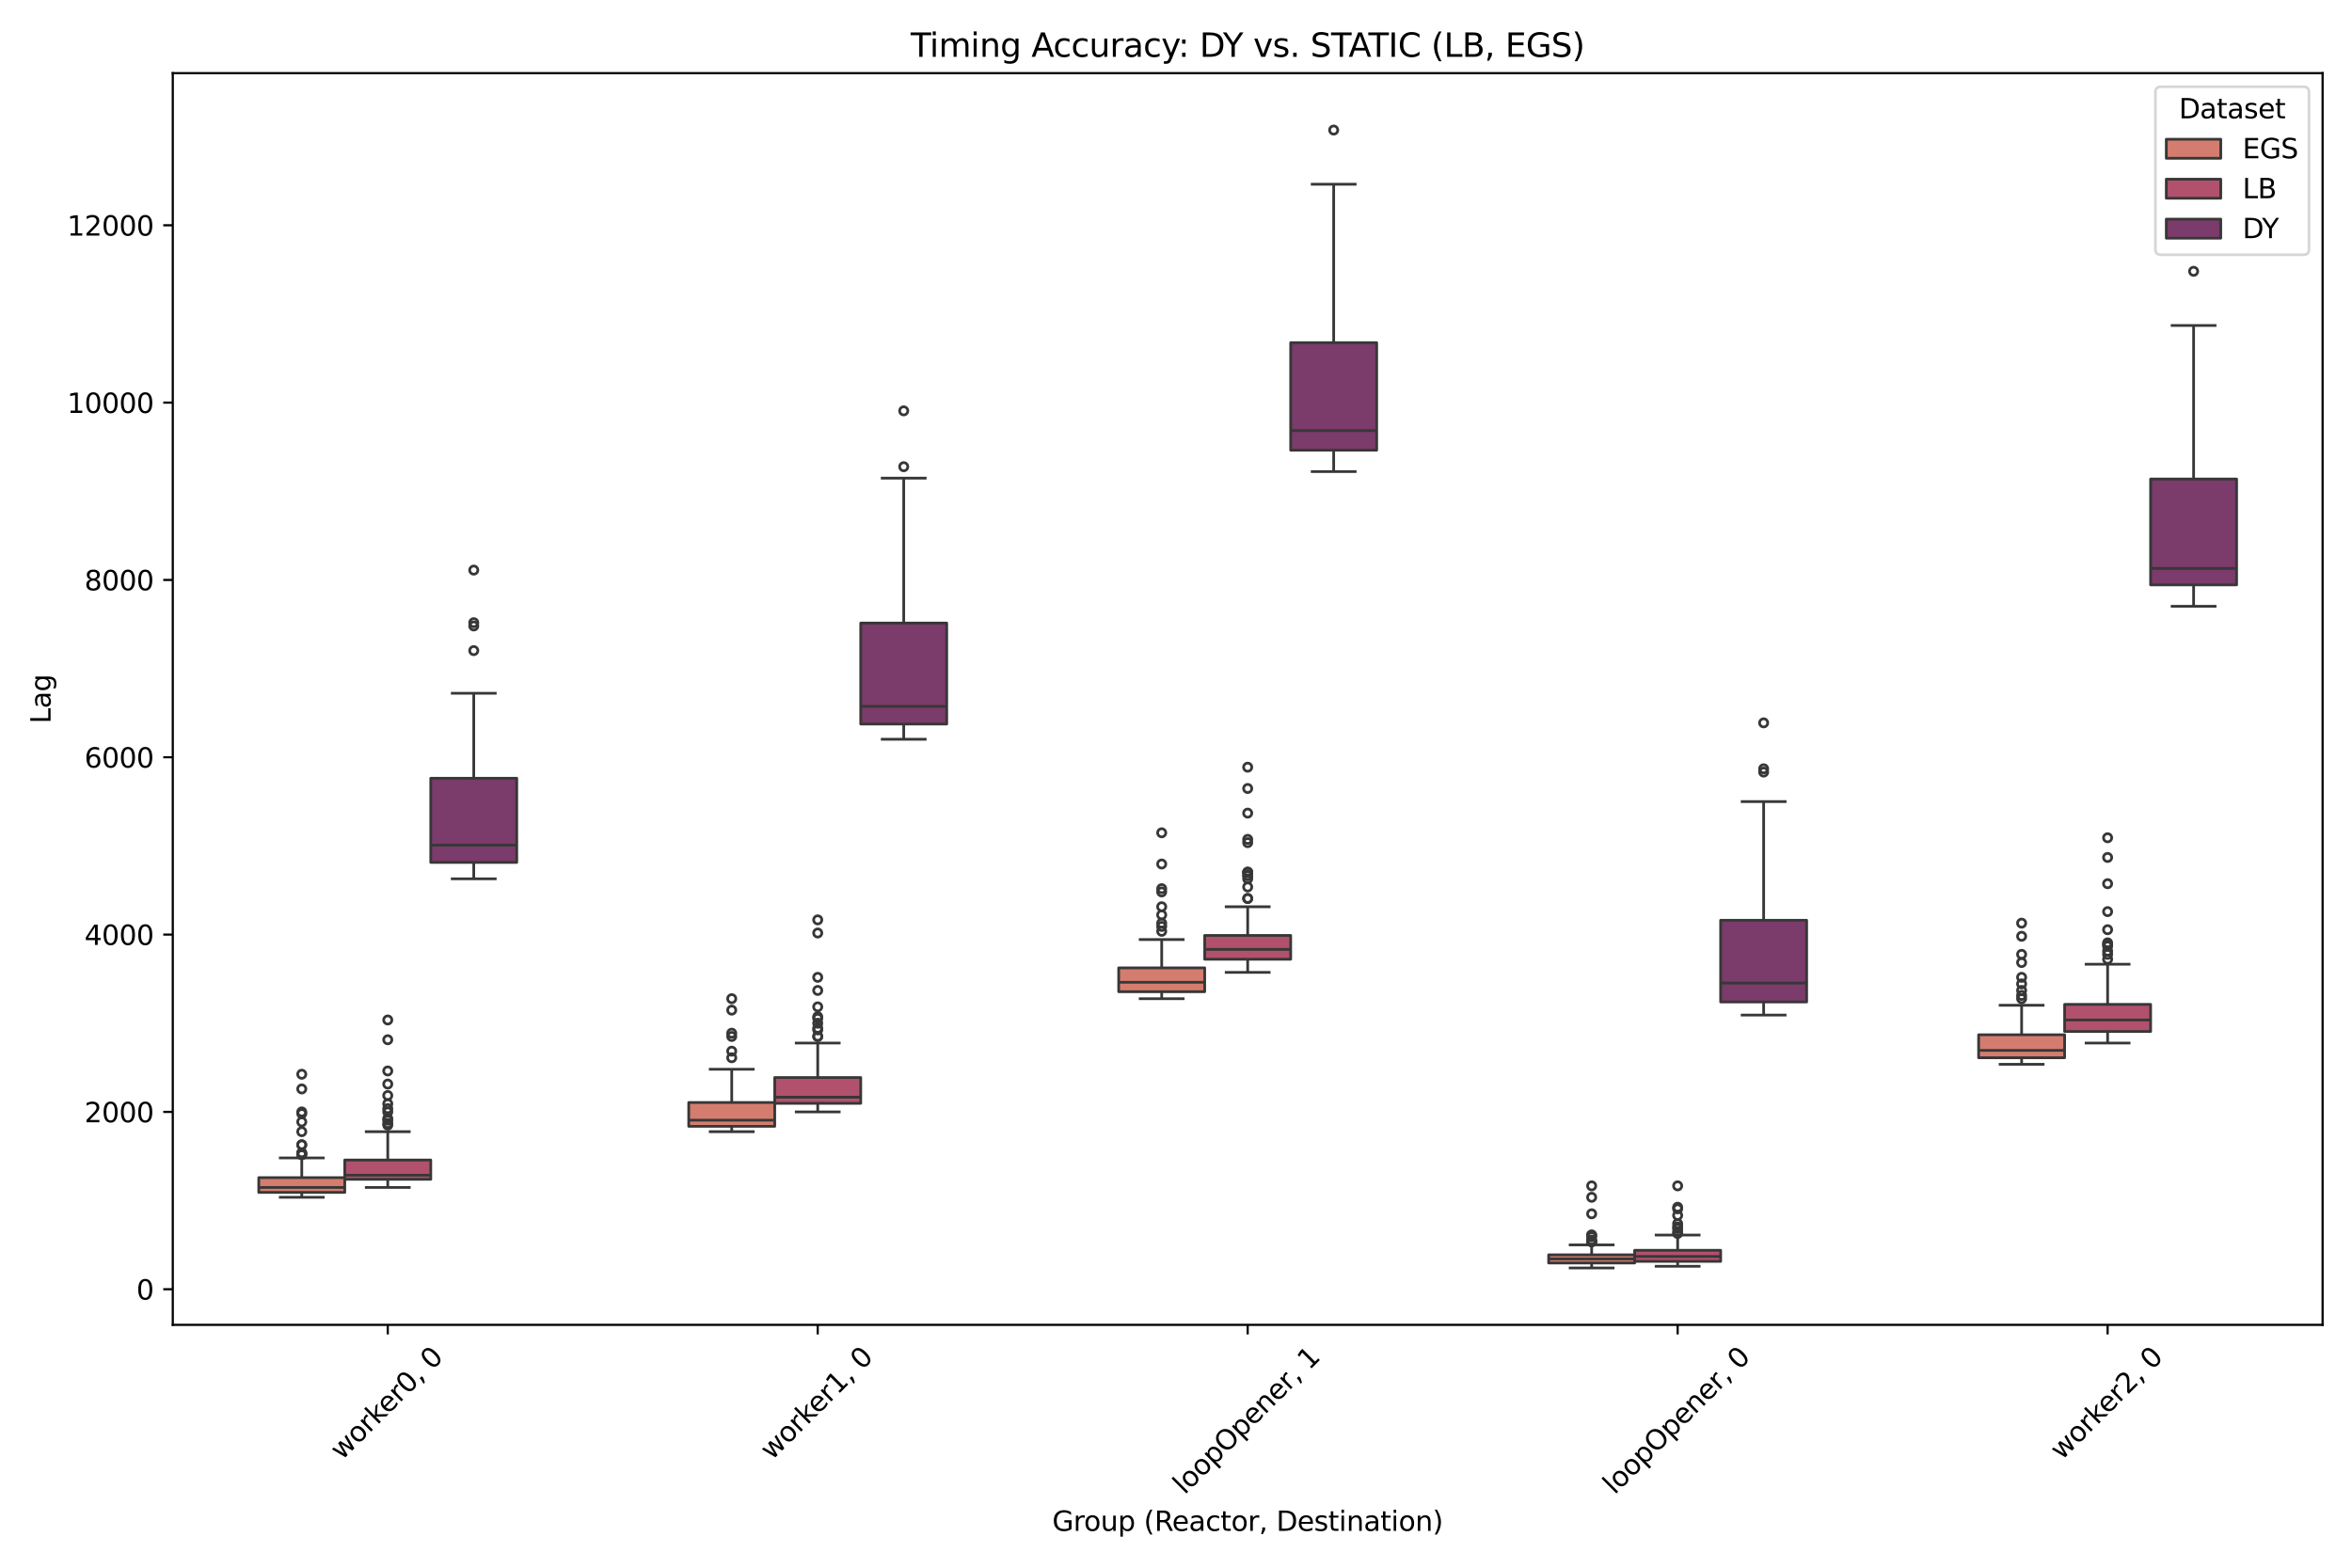 <?xml version="1.0" encoding="utf-8" standalone="no"?>
<!DOCTYPE svg PUBLIC "-//W3C//DTD SVG 1.1//EN"
  "http://www.w3.org/Graphics/SVG/1.1/DTD/svg11.dtd">
<svg xmlns:xlink="http://www.w3.org/1999/xlink" width="864pt" height="576pt" viewBox="0 0 864 576" xmlns="http://www.w3.org/2000/svg" version="1.1">
 <defs>
  <style type="text/css">*{stroke-linejoin: round; stroke-linecap: butt}</style>
 </defs>
 <g id="figure_1">
  <g id="patch_1">
   <path d="M 0 576 
L 864 576 
L 864 0 
L 0 0 
z
" style="fill: #ffffff"/>
  </g>
  <g id="axes_1">
   <g id="patch_2">
    <path d="M 63.47 486.781 
L 853.2 486.781 
L 853.2 26.88 
L 63.47 26.88 
z
" style="fill: #ffffff"/>
   </g>
   <g id="patch_3">
    <path d="M 142.443 473.695 
L 142.443 473.695 
L 142.443 473.695 
L 142.443 473.695 
z
" clip-path="url(#p981ef99f90)" style="fill: #d47d6f; stroke: #373737; stroke-linejoin: miter"/>
   </g>
   <g id="patch_4">
    <path d="M 142.443 473.695 
L 142.443 473.695 
L 142.443 473.695 
L 142.443 473.695 
z
" clip-path="url(#p981ef99f90)" style="fill: #b1516e; stroke: #373737; stroke-linejoin: miter"/>
   </g>
   <g id="patch_5">
    <path d="M 142.443 473.695 
L 142.443 473.695 
L 142.443 473.695 
L 142.443 473.695 
z
" clip-path="url(#p981ef99f90)" style="fill: #7b3b6b; stroke: #373737; stroke-linejoin: miter"/>
   </g>
   <g id="matplotlib.axis_1">
    <g id="xtick_1">
     <g id="line2d_1">
      <defs>
       <path id="m207093593b" d="M 0 0 
L 0 3.5 
" style="stroke: #000000; stroke-width: 0.8"/>
      </defs>
      <g>
       <use xlink:href="#m207093593b" x="142.443" y="486.781" style="stroke: #000000; stroke-width: 0.8"/>
      </g>
     </g>
     <g id="text_1">
      <!-- worker0, 0 -->
      <g transform="translate(125.592 536.758) rotate(-45) scale(0.1 -0.1)">
       <defs>
        <path id="DejaVuSans-77" d="M 269 3500 
L 844 3500 
L 1563 769 
L 2278 3500 
L 2956 3500 
L 3675 769 
L 4391 3500 
L 4966 3500 
L 4050 0 
L 3372 0 
L 2619 2869 
L 1863 0 
L 1184 0 
L 269 3500 
z
" transform="scale(0.016)"/>
        <path id="DejaVuSans-6f" d="M 1959 3097 
Q 1497 3097 1228 2736 
Q 959 2375 959 1747 
Q 959 1119 1226 758 
Q 1494 397 1959 397 
Q 2419 397 2687 759 
Q 2956 1122 2956 1747 
Q 2956 2369 2687 2733 
Q 2419 3097 1959 3097 
z
M 1959 3584 
Q 2709 3584 3137 3096 
Q 3566 2609 3566 1747 
Q 3566 888 3137 398 
Q 2709 -91 1959 -91 
Q 1206 -91 779 398 
Q 353 888 353 1747 
Q 353 2609 779 3096 
Q 1206 3584 1959 3584 
z
" transform="scale(0.016)"/>
        <path id="DejaVuSans-72" d="M 2631 2963 
Q 2534 3019 2420 3045 
Q 2306 3072 2169 3072 
Q 1681 3072 1420 2755 
Q 1159 2438 1159 1844 
L 1159 0 
L 581 0 
L 581 3500 
L 1159 3500 
L 1159 2956 
Q 1341 3275 1631 3429 
Q 1922 3584 2338 3584 
Q 2397 3584 2469 3576 
Q 2541 3569 2628 3553 
L 2631 2963 
z
" transform="scale(0.016)"/>
        <path id="DejaVuSans-6b" d="M 581 4863 
L 1159 4863 
L 1159 1991 
L 2875 3500 
L 3609 3500 
L 1753 1863 
L 3688 0 
L 2938 0 
L 1159 1709 
L 1159 0 
L 581 0 
L 581 4863 
z
" transform="scale(0.016)"/>
        <path id="DejaVuSans-65" d="M 3597 1894 
L 3597 1613 
L 953 1613 
Q 991 1019 1311 708 
Q 1631 397 2203 397 
Q 2534 397 2845 478 
Q 3156 559 3463 722 
L 3463 178 
Q 3153 47 2828 -22 
Q 2503 -91 2169 -91 
Q 1331 -91 842 396 
Q 353 884 353 1716 
Q 353 2575 817 3079 
Q 1281 3584 2069 3584 
Q 2775 3584 3186 3129 
Q 3597 2675 3597 1894 
z
M 3022 2063 
Q 3016 2534 2758 2815 
Q 2500 3097 2075 3097 
Q 1594 3097 1305 2825 
Q 1016 2553 972 2059 
L 3022 2063 
z
" transform="scale(0.016)"/>
        <path id="DejaVuSans-30" d="M 2034 4250 
Q 1547 4250 1301 3770 
Q 1056 3291 1056 2328 
Q 1056 1369 1301 889 
Q 1547 409 2034 409 
Q 2525 409 2770 889 
Q 3016 1369 3016 2328 
Q 3016 3291 2770 3770 
Q 2525 4250 2034 4250 
z
M 2034 4750 
Q 2819 4750 3233 4129 
Q 3647 3509 3647 2328 
Q 3647 1150 3233 529 
Q 2819 -91 2034 -91 
Q 1250 -91 836 529 
Q 422 1150 422 2328 
Q 422 3509 836 4129 
Q 1250 4750 2034 4750 
z
" transform="scale(0.016)"/>
        <path id="DejaVuSans-2c" d="M 750 794 
L 1409 794 
L 1409 256 
L 897 -744 
L 494 -744 
L 750 256 
L 750 794 
z
" transform="scale(0.016)"/>
        <path id="DejaVuSans-20" transform="scale(0.016)"/>
       </defs>
       <use xlink:href="#DejaVuSans-77"/>
       <use xlink:href="#DejaVuSans-6f" transform="translate(81.787 0)"/>
       <use xlink:href="#DejaVuSans-72" transform="translate(142.969 0)"/>
       <use xlink:href="#DejaVuSans-6b" transform="translate(184.082 0)"/>
       <use xlink:href="#DejaVuSans-65" transform="translate(238.367 0)"/>
       <use xlink:href="#DejaVuSans-72" transform="translate(299.891 0)"/>
       <use xlink:href="#DejaVuSans-30" transform="translate(341.004 0)"/>
       <use xlink:href="#DejaVuSans-2c" transform="translate(404.627 0)"/>
       <use xlink:href="#DejaVuSans-20" transform="translate(436.414 0)"/>
       <use xlink:href="#DejaVuSans-30" transform="translate(468.201 0)"/>
      </g>
     </g>
    </g>
    <g id="xtick_2">
     <g id="line2d_2">
      <g>
       <use xlink:href="#m207093593b" x="300.389" y="486.781" style="stroke: #000000; stroke-width: 0.8"/>
      </g>
     </g>
     <g id="text_2">
      <!-- worker1, 0 -->
      <g transform="translate(283.538 536.758) rotate(-45) scale(0.1 -0.1)">
       <defs>
        <path id="DejaVuSans-31" d="M 794 531 
L 1825 531 
L 1825 4091 
L 703 3866 
L 703 4441 
L 1819 4666 
L 2450 4666 
L 2450 531 
L 3481 531 
L 3481 0 
L 794 0 
L 794 531 
z
" transform="scale(0.016)"/>
       </defs>
       <use xlink:href="#DejaVuSans-77"/>
       <use xlink:href="#DejaVuSans-6f" transform="translate(81.787 0)"/>
       <use xlink:href="#DejaVuSans-72" transform="translate(142.969 0)"/>
       <use xlink:href="#DejaVuSans-6b" transform="translate(184.082 0)"/>
       <use xlink:href="#DejaVuSans-65" transform="translate(238.367 0)"/>
       <use xlink:href="#DejaVuSans-72" transform="translate(299.891 0)"/>
       <use xlink:href="#DejaVuSans-31" transform="translate(341.004 0)"/>
       <use xlink:href="#DejaVuSans-2c" transform="translate(404.627 0)"/>
       <use xlink:href="#DejaVuSans-20" transform="translate(436.414 0)"/>
       <use xlink:href="#DejaVuSans-30" transform="translate(468.201 0)"/>
      </g>
     </g>
    </g>
    <g id="xtick_3">
     <g id="line2d_3">
      <g>
       <use xlink:href="#m207093593b" x="458.335" y="486.781" style="stroke: #000000; stroke-width: 0.8"/>
      </g>
     </g>
     <g id="text_3">
      <!-- loopOpener, 1 -->
      <g transform="translate(435.163 549.399) rotate(-45) scale(0.1 -0.1)">
       <defs>
        <path id="DejaVuSans-6c" d="M 603 4863 
L 1178 4863 
L 1178 0 
L 603 0 
L 603 4863 
z
" transform="scale(0.016)"/>
        <path id="DejaVuSans-70" d="M 1159 525 
L 1159 -1331 
L 581 -1331 
L 581 3500 
L 1159 3500 
L 1159 2969 
Q 1341 3281 1617 3432 
Q 1894 3584 2278 3584 
Q 2916 3584 3314 3078 
Q 3713 2572 3713 1747 
Q 3713 922 3314 415 
Q 2916 -91 2278 -91 
Q 1894 -91 1617 61 
Q 1341 213 1159 525 
z
M 3116 1747 
Q 3116 2381 2855 2742 
Q 2594 3103 2138 3103 
Q 1681 3103 1420 2742 
Q 1159 2381 1159 1747 
Q 1159 1113 1420 752 
Q 1681 391 2138 391 
Q 2594 391 2855 752 
Q 3116 1113 3116 1747 
z
" transform="scale(0.016)"/>
        <path id="DejaVuSans-4f" d="M 2522 4238 
Q 1834 4238 1429 3725 
Q 1025 3213 1025 2328 
Q 1025 1447 1429 934 
Q 1834 422 2522 422 
Q 3209 422 3611 934 
Q 4013 1447 4013 2328 
Q 4013 3213 3611 3725 
Q 3209 4238 2522 4238 
z
M 2522 4750 
Q 3503 4750 4090 4092 
Q 4678 3434 4678 2328 
Q 4678 1225 4090 567 
Q 3503 -91 2522 -91 
Q 1538 -91 948 565 
Q 359 1222 359 2328 
Q 359 3434 948 4092 
Q 1538 4750 2522 4750 
z
" transform="scale(0.016)"/>
        <path id="DejaVuSans-6e" d="M 3513 2113 
L 3513 0 
L 2938 0 
L 2938 2094 
Q 2938 2591 2744 2837 
Q 2550 3084 2163 3084 
Q 1697 3084 1428 2787 
Q 1159 2491 1159 1978 
L 1159 0 
L 581 0 
L 581 3500 
L 1159 3500 
L 1159 2956 
Q 1366 3272 1645 3428 
Q 1925 3584 2291 3584 
Q 2894 3584 3203 3211 
Q 3513 2838 3513 2113 
z
" transform="scale(0.016)"/>
       </defs>
       <use xlink:href="#DejaVuSans-6c"/>
       <use xlink:href="#DejaVuSans-6f" transform="translate(27.783 0)"/>
       <use xlink:href="#DejaVuSans-6f" transform="translate(88.965 0)"/>
       <use xlink:href="#DejaVuSans-70" transform="translate(150.146 0)"/>
       <use xlink:href="#DejaVuSans-4f" transform="translate(213.623 0)"/>
       <use xlink:href="#DejaVuSans-70" transform="translate(292.334 0)"/>
       <use xlink:href="#DejaVuSans-65" transform="translate(355.811 0)"/>
       <use xlink:href="#DejaVuSans-6e" transform="translate(417.334 0)"/>
       <use xlink:href="#DejaVuSans-65" transform="translate(480.713 0)"/>
       <use xlink:href="#DejaVuSans-72" transform="translate(542.236 0)"/>
       <use xlink:href="#DejaVuSans-2c" transform="translate(583.35 0)"/>
       <use xlink:href="#DejaVuSans-20" transform="translate(615.137 0)"/>
       <use xlink:href="#DejaVuSans-31" transform="translate(646.924 0)"/>
      </g>
     </g>
    </g>
    <g id="xtick_4">
     <g id="line2d_4">
      <g>
       <use xlink:href="#m207093593b" x="616.281" y="486.781" style="stroke: #000000; stroke-width: 0.8"/>
      </g>
     </g>
     <g id="text_4">
      <!-- loopOpener, 0 -->
      <g transform="translate(593.109 549.399) rotate(-45) scale(0.1 -0.1)">
       <use xlink:href="#DejaVuSans-6c"/>
       <use xlink:href="#DejaVuSans-6f" transform="translate(27.783 0)"/>
       <use xlink:href="#DejaVuSans-6f" transform="translate(88.965 0)"/>
       <use xlink:href="#DejaVuSans-70" transform="translate(150.146 0)"/>
       <use xlink:href="#DejaVuSans-4f" transform="translate(213.623 0)"/>
       <use xlink:href="#DejaVuSans-70" transform="translate(292.334 0)"/>
       <use xlink:href="#DejaVuSans-65" transform="translate(355.811 0)"/>
       <use xlink:href="#DejaVuSans-6e" transform="translate(417.334 0)"/>
       <use xlink:href="#DejaVuSans-65" transform="translate(480.713 0)"/>
       <use xlink:href="#DejaVuSans-72" transform="translate(542.236 0)"/>
       <use xlink:href="#DejaVuSans-2c" transform="translate(583.35 0)"/>
       <use xlink:href="#DejaVuSans-20" transform="translate(615.137 0)"/>
       <use xlink:href="#DejaVuSans-30" transform="translate(646.924 0)"/>
      </g>
     </g>
    </g>
    <g id="xtick_5">
     <g id="line2d_5">
      <g>
       <use xlink:href="#m207093593b" x="774.227" y="486.781" style="stroke: #000000; stroke-width: 0.8"/>
      </g>
     </g>
     <g id="text_5">
      <!-- worker2, 0 -->
      <g transform="translate(757.376 536.758) rotate(-45) scale(0.1 -0.1)">
       <defs>
        <path id="DejaVuSans-32" d="M 1228 531 
L 3431 531 
L 3431 0 
L 469 0 
L 469 531 
Q 828 903 1448 1529 
Q 2069 2156 2228 2338 
Q 2531 2678 2651 2914 
Q 2772 3150 2772 3378 
Q 2772 3750 2511 3984 
Q 2250 4219 1831 4219 
Q 1534 4219 1204 4116 
Q 875 4013 500 3803 
L 500 4441 
Q 881 4594 1212 4672 
Q 1544 4750 1819 4750 
Q 2544 4750 2975 4387 
Q 3406 4025 3406 3419 
Q 3406 3131 3298 2873 
Q 3191 2616 2906 2266 
Q 2828 2175 2409 1742 
Q 1991 1309 1228 531 
z
" transform="scale(0.016)"/>
       </defs>
       <use xlink:href="#DejaVuSans-77"/>
       <use xlink:href="#DejaVuSans-6f" transform="translate(81.787 0)"/>
       <use xlink:href="#DejaVuSans-72" transform="translate(142.969 0)"/>
       <use xlink:href="#DejaVuSans-6b" transform="translate(184.082 0)"/>
       <use xlink:href="#DejaVuSans-65" transform="translate(238.367 0)"/>
       <use xlink:href="#DejaVuSans-72" transform="translate(299.891 0)"/>
       <use xlink:href="#DejaVuSans-32" transform="translate(341.004 0)"/>
       <use xlink:href="#DejaVuSans-2c" transform="translate(404.627 0)"/>
       <use xlink:href="#DejaVuSans-20" transform="translate(436.414 0)"/>
       <use xlink:href="#DejaVuSans-30" transform="translate(468.201 0)"/>
      </g>
     </g>
    </g>
    <g id="text_6">
     <!-- Group (Reactor, Destination) -->
     <g transform="translate(386.542 562.468) scale(0.1 -0.1)">
      <defs>
       <path id="DejaVuSans-47" d="M 3809 666 
L 3809 1919 
L 2778 1919 
L 2778 2438 
L 4434 2438 
L 4434 434 
Q 4069 175 3628 42 
Q 3188 -91 2688 -91 
Q 1594 -91 976 548 
Q 359 1188 359 2328 
Q 359 3472 976 4111 
Q 1594 4750 2688 4750 
Q 3144 4750 3555 4637 
Q 3966 4525 4313 4306 
L 4313 3634 
Q 3963 3931 3569 4081 
Q 3175 4231 2741 4231 
Q 1884 4231 1454 3753 
Q 1025 3275 1025 2328 
Q 1025 1384 1454 906 
Q 1884 428 2741 428 
Q 3075 428 3337 486 
Q 3600 544 3809 666 
z
" transform="scale(0.016)"/>
       <path id="DejaVuSans-75" d="M 544 1381 
L 544 3500 
L 1119 3500 
L 1119 1403 
Q 1119 906 1312 657 
Q 1506 409 1894 409 
Q 2359 409 2629 706 
Q 2900 1003 2900 1516 
L 2900 3500 
L 3475 3500 
L 3475 0 
L 2900 0 
L 2900 538 
Q 2691 219 2414 64 
Q 2138 -91 1772 -91 
Q 1169 -91 856 284 
Q 544 659 544 1381 
z
M 1991 3584 
L 1991 3584 
z
" transform="scale(0.016)"/>
       <path id="DejaVuSans-28" d="M 1984 4856 
Q 1566 4138 1362 3434 
Q 1159 2731 1159 2009 
Q 1159 1288 1364 580 
Q 1569 -128 1984 -844 
L 1484 -844 
Q 1016 -109 783 600 
Q 550 1309 550 2009 
Q 550 2706 781 3412 
Q 1013 4119 1484 4856 
L 1984 4856 
z
" transform="scale(0.016)"/>
       <path id="DejaVuSans-52" d="M 2841 2188 
Q 3044 2119 3236 1894 
Q 3428 1669 3622 1275 
L 4263 0 
L 3584 0 
L 2988 1197 
Q 2756 1666 2539 1819 
Q 2322 1972 1947 1972 
L 1259 1972 
L 1259 0 
L 628 0 
L 628 4666 
L 2053 4666 
Q 2853 4666 3247 4331 
Q 3641 3997 3641 3322 
Q 3641 2881 3436 2590 
Q 3231 2300 2841 2188 
z
M 1259 4147 
L 1259 2491 
L 2053 2491 
Q 2509 2491 2742 2702 
Q 2975 2913 2975 3322 
Q 2975 3731 2742 3939 
Q 2509 4147 2053 4147 
L 1259 4147 
z
" transform="scale(0.016)"/>
       <path id="DejaVuSans-61" d="M 2194 1759 
Q 1497 1759 1228 1600 
Q 959 1441 959 1056 
Q 959 750 1161 570 
Q 1363 391 1709 391 
Q 2188 391 2477 730 
Q 2766 1069 2766 1631 
L 2766 1759 
L 2194 1759 
z
M 3341 1997 
L 3341 0 
L 2766 0 
L 2766 531 
Q 2569 213 2275 61 
Q 1981 -91 1556 -91 
Q 1019 -91 701 211 
Q 384 513 384 1019 
Q 384 1609 779 1909 
Q 1175 2209 1959 2209 
L 2766 2209 
L 2766 2266 
Q 2766 2663 2505 2880 
Q 2244 3097 1772 3097 
Q 1472 3097 1187 3025 
Q 903 2953 641 2809 
L 641 3341 
Q 956 3463 1253 3523 
Q 1550 3584 1831 3584 
Q 2591 3584 2966 3190 
Q 3341 2797 3341 1997 
z
" transform="scale(0.016)"/>
       <path id="DejaVuSans-63" d="M 3122 3366 
L 3122 2828 
Q 2878 2963 2633 3030 
Q 2388 3097 2138 3097 
Q 1578 3097 1268 2742 
Q 959 2388 959 1747 
Q 959 1106 1268 751 
Q 1578 397 2138 397 
Q 2388 397 2633 464 
Q 2878 531 3122 666 
L 3122 134 
Q 2881 22 2623 -34 
Q 2366 -91 2075 -91 
Q 1284 -91 818 406 
Q 353 903 353 1747 
Q 353 2603 823 3093 
Q 1294 3584 2113 3584 
Q 2378 3584 2631 3529 
Q 2884 3475 3122 3366 
z
" transform="scale(0.016)"/>
       <path id="DejaVuSans-74" d="M 1172 4494 
L 1172 3500 
L 2356 3500 
L 2356 3053 
L 1172 3053 
L 1172 1153 
Q 1172 725 1289 603 
Q 1406 481 1766 481 
L 2356 481 
L 2356 0 
L 1766 0 
Q 1100 0 847 248 
Q 594 497 594 1153 
L 594 3053 
L 172 3053 
L 172 3500 
L 594 3500 
L 594 4494 
L 1172 4494 
z
" transform="scale(0.016)"/>
       <path id="DejaVuSans-44" d="M 1259 4147 
L 1259 519 
L 2022 519 
Q 2988 519 3436 956 
Q 3884 1394 3884 2338 
Q 3884 3275 3436 3711 
Q 2988 4147 2022 4147 
L 1259 4147 
z
M 628 4666 
L 1925 4666 
Q 3281 4666 3915 4102 
Q 4550 3538 4550 2338 
Q 4550 1131 3912 565 
Q 3275 0 1925 0 
L 628 0 
L 628 4666 
z
" transform="scale(0.016)"/>
       <path id="DejaVuSans-73" d="M 2834 3397 
L 2834 2853 
Q 2591 2978 2328 3040 
Q 2066 3103 1784 3103 
Q 1356 3103 1142 2972 
Q 928 2841 928 2578 
Q 928 2378 1081 2264 
Q 1234 2150 1697 2047 
L 1894 2003 
Q 2506 1872 2764 1633 
Q 3022 1394 3022 966 
Q 3022 478 2636 193 
Q 2250 -91 1575 -91 
Q 1294 -91 989 -36 
Q 684 19 347 128 
L 347 722 
Q 666 556 975 473 
Q 1284 391 1588 391 
Q 1994 391 2212 530 
Q 2431 669 2431 922 
Q 2431 1156 2273 1281 
Q 2116 1406 1581 1522 
L 1381 1569 
Q 847 1681 609 1914 
Q 372 2147 372 2553 
Q 372 3047 722 3315 
Q 1072 3584 1716 3584 
Q 2034 3584 2315 3537 
Q 2597 3491 2834 3397 
z
" transform="scale(0.016)"/>
       <path id="DejaVuSans-69" d="M 603 3500 
L 1178 3500 
L 1178 0 
L 603 0 
L 603 3500 
z
M 603 4863 
L 1178 4863 
L 1178 4134 
L 603 4134 
L 603 4863 
z
" transform="scale(0.016)"/>
       <path id="DejaVuSans-29" d="M 513 4856 
L 1013 4856 
Q 1481 4119 1714 3412 
Q 1947 2706 1947 2009 
Q 1947 1309 1714 600 
Q 1481 -109 1013 -844 
L 513 -844 
Q 928 -128 1133 580 
Q 1338 1288 1338 2009 
Q 1338 2731 1133 3434 
Q 928 4138 513 4856 
z
" transform="scale(0.016)"/>
      </defs>
      <use xlink:href="#DejaVuSans-47"/>
      <use xlink:href="#DejaVuSans-72" transform="translate(77.49 0)"/>
      <use xlink:href="#DejaVuSans-6f" transform="translate(116.354 0)"/>
      <use xlink:href="#DejaVuSans-75" transform="translate(177.535 0)"/>
      <use xlink:href="#DejaVuSans-70" transform="translate(240.914 0)"/>
      <use xlink:href="#DejaVuSans-20" transform="translate(304.391 0)"/>
      <use xlink:href="#DejaVuSans-28" transform="translate(336.178 0)"/>
      <use xlink:href="#DejaVuSans-52" transform="translate(375.191 0)"/>
      <use xlink:href="#DejaVuSans-65" transform="translate(440.174 0)"/>
      <use xlink:href="#DejaVuSans-61" transform="translate(501.697 0)"/>
      <use xlink:href="#DejaVuSans-63" transform="translate(562.977 0)"/>
      <use xlink:href="#DejaVuSans-74" transform="translate(617.957 0)"/>
      <use xlink:href="#DejaVuSans-6f" transform="translate(657.166 0)"/>
      <use xlink:href="#DejaVuSans-72" transform="translate(718.348 0)"/>
      <use xlink:href="#DejaVuSans-2c" transform="translate(759.461 0)"/>
      <use xlink:href="#DejaVuSans-20" transform="translate(791.248 0)"/>
      <use xlink:href="#DejaVuSans-44" transform="translate(823.035 0)"/>
      <use xlink:href="#DejaVuSans-65" transform="translate(900.037 0)"/>
      <use xlink:href="#DejaVuSans-73" transform="translate(961.561 0)"/>
      <use xlink:href="#DejaVuSans-74" transform="translate(1013.66 0)"/>
      <use xlink:href="#DejaVuSans-69" transform="translate(1052.869 0)"/>
      <use xlink:href="#DejaVuSans-6e" transform="translate(1080.652 0)"/>
      <use xlink:href="#DejaVuSans-61" transform="translate(1144.031 0)"/>
      <use xlink:href="#DejaVuSans-74" transform="translate(1205.311 0)"/>
      <use xlink:href="#DejaVuSans-69" transform="translate(1244.52 0)"/>
      <use xlink:href="#DejaVuSans-6f" transform="translate(1272.303 0)"/>
      <use xlink:href="#DejaVuSans-6e" transform="translate(1333.484 0)"/>
      <use xlink:href="#DejaVuSans-29" transform="translate(1396.863 0)"/>
     </g>
    </g>
   </g>
   <g id="matplotlib.axis_2">
    <g id="ytick_1">
     <g id="line2d_6">
      <defs>
       <path id="me222b0a14f" d="M 0 0 
L -3.5 0 
" style="stroke: #000000; stroke-width: 0.8"/>
      </defs>
      <g>
       <use xlink:href="#me222b0a14f" x="63.47" y="473.695" style="stroke: #000000; stroke-width: 0.8"/>
      </g>
     </g>
     <g id="text_7">
      <!-- 0 -->
      <g transform="translate(50.108 477.494) scale(0.1 -0.1)">
       <use xlink:href="#DejaVuSans-30"/>
      </g>
     </g>
    </g>
    <g id="ytick_2">
     <g id="line2d_7">
      <g>
       <use xlink:href="#me222b0a14f" x="63.47" y="408.541" style="stroke: #000000; stroke-width: 0.8"/>
      </g>
     </g>
     <g id="text_8">
      <!-- 2000 -->
      <g transform="translate(31.02 412.34) scale(0.1 -0.1)">
       <use xlink:href="#DejaVuSans-32"/>
       <use xlink:href="#DejaVuSans-30" transform="translate(63.623 0)"/>
       <use xlink:href="#DejaVuSans-30" transform="translate(127.246 0)"/>
       <use xlink:href="#DejaVuSans-30" transform="translate(190.869 0)"/>
      </g>
     </g>
    </g>
    <g id="ytick_3">
     <g id="line2d_8">
      <g>
       <use xlink:href="#me222b0a14f" x="63.47" y="343.387" style="stroke: #000000; stroke-width: 0.8"/>
      </g>
     </g>
     <g id="text_9">
      <!-- 4000 -->
      <g transform="translate(31.02 347.186) scale(0.1 -0.1)">
       <defs>
        <path id="DejaVuSans-34" d="M 2419 4116 
L 825 1625 
L 2419 1625 
L 2419 4116 
z
M 2253 4666 
L 3047 4666 
L 3047 1625 
L 3713 1625 
L 3713 1100 
L 3047 1100 
L 3047 0 
L 2419 0 
L 2419 1100 
L 313 1100 
L 313 1709 
L 2253 4666 
z
" transform="scale(0.016)"/>
       </defs>
       <use xlink:href="#DejaVuSans-34"/>
       <use xlink:href="#DejaVuSans-30" transform="translate(63.623 0)"/>
       <use xlink:href="#DejaVuSans-30" transform="translate(127.246 0)"/>
       <use xlink:href="#DejaVuSans-30" transform="translate(190.869 0)"/>
      </g>
     </g>
    </g>
    <g id="ytick_4">
     <g id="line2d_9">
      <g>
       <use xlink:href="#me222b0a14f" x="63.47" y="278.233" style="stroke: #000000; stroke-width: 0.8"/>
      </g>
     </g>
     <g id="text_10">
      <!-- 6000 -->
      <g transform="translate(31.02 282.033) scale(0.1 -0.1)">
       <defs>
        <path id="DejaVuSans-36" d="M 2113 2584 
Q 1688 2584 1439 2293 
Q 1191 2003 1191 1497 
Q 1191 994 1439 701 
Q 1688 409 2113 409 
Q 2538 409 2786 701 
Q 3034 994 3034 1497 
Q 3034 2003 2786 2293 
Q 2538 2584 2113 2584 
z
M 3366 4563 
L 3366 3988 
Q 3128 4100 2886 4159 
Q 2644 4219 2406 4219 
Q 1781 4219 1451 3797 
Q 1122 3375 1075 2522 
Q 1259 2794 1537 2939 
Q 1816 3084 2150 3084 
Q 2853 3084 3261 2657 
Q 3669 2231 3669 1497 
Q 3669 778 3244 343 
Q 2819 -91 2113 -91 
Q 1303 -91 875 529 
Q 447 1150 447 2328 
Q 447 3434 972 4092 
Q 1497 4750 2381 4750 
Q 2619 4750 2861 4703 
Q 3103 4656 3366 4563 
z
" transform="scale(0.016)"/>
       </defs>
       <use xlink:href="#DejaVuSans-36"/>
       <use xlink:href="#DejaVuSans-30" transform="translate(63.623 0)"/>
       <use xlink:href="#DejaVuSans-30" transform="translate(127.246 0)"/>
       <use xlink:href="#DejaVuSans-30" transform="translate(190.869 0)"/>
      </g>
     </g>
    </g>
    <g id="ytick_5">
     <g id="line2d_10">
      <g>
       <use xlink:href="#me222b0a14f" x="63.47" y="213.08" style="stroke: #000000; stroke-width: 0.8"/>
      </g>
     </g>
     <g id="text_11">
      <!-- 8000 -->
      <g transform="translate(31.02 216.879) scale(0.1 -0.1)">
       <defs>
        <path id="DejaVuSans-38" d="M 2034 2216 
Q 1584 2216 1326 1975 
Q 1069 1734 1069 1313 
Q 1069 891 1326 650 
Q 1584 409 2034 409 
Q 2484 409 2743 651 
Q 3003 894 3003 1313 
Q 3003 1734 2745 1975 
Q 2488 2216 2034 2216 
z
M 1403 2484 
Q 997 2584 770 2862 
Q 544 3141 544 3541 
Q 544 4100 942 4425 
Q 1341 4750 2034 4750 
Q 2731 4750 3128 4425 
Q 3525 4100 3525 3541 
Q 3525 3141 3298 2862 
Q 3072 2584 2669 2484 
Q 3125 2378 3379 2068 
Q 3634 1759 3634 1313 
Q 3634 634 3220 271 
Q 2806 -91 2034 -91 
Q 1263 -91 848 271 
Q 434 634 434 1313 
Q 434 1759 690 2068 
Q 947 2378 1403 2484 
z
M 1172 3481 
Q 1172 3119 1398 2916 
Q 1625 2713 2034 2713 
Q 2441 2713 2670 2916 
Q 2900 3119 2900 3481 
Q 2900 3844 2670 4047 
Q 2441 4250 2034 4250 
Q 1625 4250 1398 4047 
Q 1172 3844 1172 3481 
z
" transform="scale(0.016)"/>
       </defs>
       <use xlink:href="#DejaVuSans-38"/>
       <use xlink:href="#DejaVuSans-30" transform="translate(63.623 0)"/>
       <use xlink:href="#DejaVuSans-30" transform="translate(127.246 0)"/>
       <use xlink:href="#DejaVuSans-30" transform="translate(190.869 0)"/>
      </g>
     </g>
    </g>
    <g id="ytick_6">
     <g id="line2d_11">
      <g>
       <use xlink:href="#me222b0a14f" x="63.47" y="147.926" style="stroke: #000000; stroke-width: 0.8"/>
      </g>
     </g>
     <g id="text_12">
      <!-- 10000 -->
      <g transform="translate(24.657 151.725) scale(0.1 -0.1)">
       <use xlink:href="#DejaVuSans-31"/>
       <use xlink:href="#DejaVuSans-30" transform="translate(63.623 0)"/>
       <use xlink:href="#DejaVuSans-30" transform="translate(127.246 0)"/>
       <use xlink:href="#DejaVuSans-30" transform="translate(190.869 0)"/>
       <use xlink:href="#DejaVuSans-30" transform="translate(254.492 0)"/>
      </g>
     </g>
    </g>
    <g id="ytick_7">
     <g id="line2d_12">
      <g>
       <use xlink:href="#me222b0a14f" x="63.47" y="82.772" style="stroke: #000000; stroke-width: 0.8"/>
      </g>
     </g>
     <g id="text_13">
      <!-- 12000 -->
      <g transform="translate(24.657 86.571) scale(0.1 -0.1)">
       <use xlink:href="#DejaVuSans-31"/>
       <use xlink:href="#DejaVuSans-32" transform="translate(63.623 0)"/>
       <use xlink:href="#DejaVuSans-30" transform="translate(127.246 0)"/>
       <use xlink:href="#DejaVuSans-30" transform="translate(190.869 0)"/>
       <use xlink:href="#DejaVuSans-30" transform="translate(254.492 0)"/>
      </g>
     </g>
    </g>
    <g id="text_14">
     <!-- Lag -->
     <g transform="translate(18.578 265.855) rotate(-90) scale(0.1 -0.1)">
      <defs>
       <path id="DejaVuSans-4c" d="M 628 4666 
L 1259 4666 
L 1259 531 
L 3531 531 
L 3531 0 
L 628 0 
L 628 4666 
z
" transform="scale(0.016)"/>
       <path id="DejaVuSans-67" d="M 2906 1791 
Q 2906 2416 2648 2759 
Q 2391 3103 1925 3103 
Q 1463 3103 1205 2759 
Q 947 2416 947 1791 
Q 947 1169 1205 825 
Q 1463 481 1925 481 
Q 2391 481 2648 825 
Q 2906 1169 2906 1791 
z
M 3481 434 
Q 3481 -459 3084 -895 
Q 2688 -1331 1869 -1331 
Q 1566 -1331 1297 -1286 
Q 1028 -1241 775 -1147 
L 775 -588 
Q 1028 -725 1275 -790 
Q 1522 -856 1778 -856 
Q 2344 -856 2625 -561 
Q 2906 -266 2906 331 
L 2906 616 
Q 2728 306 2450 153 
Q 2172 0 1784 0 
Q 1141 0 747 490 
Q 353 981 353 1791 
Q 353 2603 747 3093 
Q 1141 3584 1784 3584 
Q 2172 3584 2450 3431 
Q 2728 3278 2906 2969 
L 2906 3500 
L 3481 3500 
L 3481 434 
z
" transform="scale(0.016)"/>
      </defs>
      <use xlink:href="#DejaVuSans-4c"/>
      <use xlink:href="#DejaVuSans-61" transform="translate(55.713 0)"/>
      <use xlink:href="#DejaVuSans-67" transform="translate(116.992 0)"/>
     </g>
    </g>
   </g>
   <g id="patch_6">
    <path d="M 95.059 438.121 
L 126.648 438.121 
L 126.648 432.68 
L 95.059 432.68 
L 95.059 438.121 
z
" clip-path="url(#p981ef99f90)" style="fill: #d47d6f; stroke: #373737; stroke-linejoin: miter"/>
   </g>
   <g id="line2d_13">
    <path d="M 110.854 438.121 
L 110.854 439.912 
" clip-path="url(#p981ef99f90)" style="fill: none; stroke: #373737"/>
   </g>
   <g id="line2d_14">
    <path d="M 110.854 432.68 
L 110.854 425.448 
" clip-path="url(#p981ef99f90)" style="fill: none; stroke: #373737"/>
   </g>
   <g id="line2d_15">
    <path d="M 102.957 439.912 
L 118.751 439.912 
" clip-path="url(#p981ef99f90)" style="fill: none; stroke: #373737; stroke-linecap: square"/>
   </g>
   <g id="line2d_16">
    <path d="M 102.957 425.448 
L 118.751 425.448 
" clip-path="url(#p981ef99f90)" style="fill: none; stroke: #373737; stroke-linecap: square"/>
   </g>
   <g id="line2d_17">
    <defs>
     <path id="m62a004ddcc" d="M 0 1.5 
C 0.398 1.5 0.779 1.342 1.061 1.061 
C 1.342 0.779 1.5 0.398 1.5 0 
C 1.5 -0.398 1.342 -0.779 1.061 -1.061 
C 0.779 -1.342 0.398 -1.5 0 -1.5 
C -0.398 -1.5 -0.779 -1.342 -1.061 -1.061 
C -1.342 -0.779 -1.5 -0.398 -1.5 0 
C -1.5 0.398 -1.342 0.779 -1.061 1.061 
C -0.779 1.342 -0.398 1.5 0 1.5 
z
" style="stroke: #373737"/>
    </defs>
    <g clip-path="url(#p981ef99f90)">
     <use xlink:href="#m62a004ddcc" x="110.854" y="394.696" style="fill-opacity: 0; stroke: #373737"/>
     <use xlink:href="#m62a004ddcc" x="110.854" y="420.627" style="fill-opacity: 0; stroke: #373737"/>
     <use xlink:href="#m62a004ddcc" x="110.854" y="423.624" style="fill-opacity: 0; stroke: #373737"/>
     <use xlink:href="#m62a004ddcc" x="110.854" y="408.541" style="fill-opacity: 0; stroke: #373737"/>
     <use xlink:href="#m62a004ddcc" x="110.854" y="424.243" style="fill-opacity: 0; stroke: #373737"/>
     <use xlink:href="#m62a004ddcc" x="110.854" y="400.103" style="fill-opacity: 0; stroke: #373737"/>
     <use xlink:href="#m62a004ddcc" x="110.854" y="423.624" style="fill-opacity: 0; stroke: #373737"/>
     <use xlink:href="#m62a004ddcc" x="110.854" y="420.627" style="fill-opacity: 0; stroke: #373737"/>
     <use xlink:href="#m62a004ddcc" x="110.854" y="409.16" style="fill-opacity: 0; stroke: #373737"/>
     <use xlink:href="#m62a004ddcc" x="110.854" y="424.243" style="fill-opacity: 0; stroke: #373737"/>
     <use xlink:href="#m62a004ddcc" x="110.854" y="412.189" style="fill-opacity: 0; stroke: #373737"/>
     <use xlink:href="#m62a004ddcc" x="110.854" y="415.805" style="fill-opacity: 0; stroke: #373737"/>
    </g>
   </g>
   <g id="patch_7">
    <path d="M 253.005 413.835 
L 284.594 413.835 
L 284.594 405.08 
L 253.005 405.08 
L 253.005 413.835 
z
" clip-path="url(#p981ef99f90)" style="fill: #d47d6f; stroke: #373737; stroke-linejoin: miter"/>
   </g>
   <g id="line2d_18">
    <path d="M 268.8 413.835 
L 268.8 415.805 
" clip-path="url(#p981ef99f90)" style="fill: none; stroke: #373737"/>
   </g>
   <g id="line2d_19">
    <path d="M 268.8 405.08 
L 268.8 392.871 
" clip-path="url(#p981ef99f90)" style="fill: none; stroke: #373737"/>
   </g>
   <g id="line2d_20">
    <path d="M 260.902 415.805 
L 276.697 415.805 
" clip-path="url(#p981ef99f90)" style="fill: none; stroke: #373737; stroke-linecap: square"/>
   </g>
   <g id="line2d_21">
    <path d="M 260.902 392.871 
L 276.697 392.871 
" clip-path="url(#p981ef99f90)" style="fill: none; stroke: #373737; stroke-linecap: square"/>
   </g>
   <g id="line2d_22">
    <g clip-path="url(#p981ef99f90)">
     <use xlink:href="#m62a004ddcc" x="268.8" y="380.818" style="fill-opacity: 0; stroke: #373737"/>
     <use xlink:href="#m62a004ddcc" x="268.8" y="388.636" style="fill-opacity: 0; stroke: #373737"/>
     <use xlink:href="#m62a004ddcc" x="268.8" y="371.143" style="fill-opacity: 0; stroke: #373737"/>
     <use xlink:href="#m62a004ddcc" x="268.8" y="366.94" style="fill-opacity: 0; stroke: #373737"/>
     <use xlink:href="#m62a004ddcc" x="268.8" y="379.613" style="fill-opacity: 0; stroke: #373737"/>
     <use xlink:href="#m62a004ddcc" x="268.8" y="386.226" style="fill-opacity: 0; stroke: #373737"/>
    </g>
   </g>
   <g id="patch_8">
    <path d="M 410.951 364.375 
L 442.54 364.375 
L 442.54 355.62 
L 410.951 355.62 
L 410.951 364.375 
z
" clip-path="url(#p981ef99f90)" style="fill: #d47d6f; stroke: #373737; stroke-linejoin: miter"/>
   </g>
   <g id="line2d_23">
    <path d="M 426.746 364.375 
L 426.746 366.94 
" clip-path="url(#p981ef99f90)" style="fill: none; stroke: #373737"/>
   </g>
   <g id="line2d_24">
    <path d="M 426.746 355.62 
L 426.746 345.211 
" clip-path="url(#p981ef99f90)" style="fill: none; stroke: #373737"/>
   </g>
   <g id="line2d_25">
    <path d="M 418.849 366.94 
L 434.643 366.94 
" clip-path="url(#p981ef99f90)" style="fill: none; stroke: #373737; stroke-linecap: square"/>
   </g>
   <g id="line2d_26">
    <path d="M 418.849 345.211 
L 434.643 345.211 
" clip-path="url(#p981ef99f90)" style="fill: none; stroke: #373737; stroke-linecap: square"/>
   </g>
   <g id="line2d_27">
    <g clip-path="url(#p981ef99f90)">
     <use xlink:href="#m62a004ddcc" x="426.746" y="326.512" style="fill-opacity: 0; stroke: #373737"/>
     <use xlink:href="#m62a004ddcc" x="426.746" y="333.158" style="fill-opacity: 0; stroke: #373737"/>
     <use xlink:href="#m62a004ddcc" x="426.746" y="327.718" style="fill-opacity: 0; stroke: #373737"/>
     <use xlink:href="#m62a004ddcc" x="426.746" y="342.182" style="fill-opacity: 0; stroke: #373737"/>
     <use xlink:href="#m62a004ddcc" x="426.746" y="336.155" style="fill-opacity: 0; stroke: #373737"/>
     <use xlink:href="#m62a004ddcc" x="426.746" y="305.989" style="fill-opacity: 0; stroke: #373737"/>
     <use xlink:href="#m62a004ddcc" x="426.746" y="339.185" style="fill-opacity: 0; stroke: #373737"/>
     <use xlink:href="#m62a004ddcc" x="426.746" y="340.39" style="fill-opacity: 0; stroke: #373737"/>
     <use xlink:href="#m62a004ddcc" x="426.746" y="317.456" style="fill-opacity: 0; stroke: #373737"/>
    </g>
   </g>
   <g id="patch_9">
    <path d="M 568.897 464.052 
L 600.486 464.052 
L 600.486 461.055 
L 568.897 461.055 
L 568.897 464.052 
z
" clip-path="url(#p981ef99f90)" style="fill: #d47d6f; stroke: #373737; stroke-linejoin: miter"/>
   </g>
   <g id="line2d_28">
    <path d="M 584.692 464.052 
L 584.692 465.876 
" clip-path="url(#p981ef99f90)" style="fill: none; stroke: #373737"/>
   </g>
   <g id="line2d_29">
    <path d="M 584.692 461.055 
L 584.692 457.406 
" clip-path="url(#p981ef99f90)" style="fill: none; stroke: #373737"/>
   </g>
   <g id="line2d_30">
    <path d="M 576.794 465.876 
L 592.589 465.876 
" clip-path="url(#p981ef99f90)" style="fill: none; stroke: #373737; stroke-linecap: square"/>
   </g>
   <g id="line2d_31">
    <path d="M 576.794 457.406 
L 592.589 457.406 
" clip-path="url(#p981ef99f90)" style="fill: none; stroke: #373737; stroke-linecap: square"/>
   </g>
   <g id="line2d_32">
    <g clip-path="url(#p981ef99f90)">
     <use xlink:href="#m62a004ddcc" x="584.692" y="455.614" style="fill-opacity: 0; stroke: #373737"/>
     <use xlink:href="#m62a004ddcc" x="584.692" y="456.201" style="fill-opacity: 0; stroke: #373737"/>
     <use xlink:href="#m62a004ddcc" x="584.692" y="456.201" style="fill-opacity: 0; stroke: #373737"/>
     <use xlink:href="#m62a004ddcc" x="584.692" y="454.409" style="fill-opacity: 0; stroke: #373737"/>
     <use xlink:href="#m62a004ddcc" x="584.692" y="439.912" style="fill-opacity: 0; stroke: #373737"/>
     <use xlink:href="#m62a004ddcc" x="584.692" y="435.71" style="fill-opacity: 0; stroke: #373737"/>
     <use xlink:href="#m62a004ddcc" x="584.692" y="453.79" style="fill-opacity: 0; stroke: #373737"/>
     <use xlink:href="#m62a004ddcc" x="584.692" y="445.972" style="fill-opacity: 0; stroke: #373737"/>
     <use xlink:href="#m62a004ddcc" x="584.692" y="456.201" style="fill-opacity: 0; stroke: #373737"/>
     <use xlink:href="#m62a004ddcc" x="584.692" y="453.79" style="fill-opacity: 0; stroke: #373737"/>
     <use xlink:href="#m62a004ddcc" x="584.692" y="456.201" style="fill-opacity: 0; stroke: #373737"/>
    </g>
   </g>
   <g id="patch_10">
    <path d="M 726.843 388.636 
L 758.432 388.636 
L 758.432 380.199 
L 726.843 380.199 
L 726.843 388.636 
z
" clip-path="url(#p981ef99f90)" style="fill: #d47d6f; stroke: #373737; stroke-linejoin: miter"/>
   </g>
   <g id="line2d_33">
    <path d="M 742.638 388.636 
L 742.638 391.047 
" clip-path="url(#p981ef99f90)" style="fill: none; stroke: #373737"/>
   </g>
   <g id="line2d_34">
    <path d="M 742.638 380.199 
L 742.638 369.351 
" clip-path="url(#p981ef99f90)" style="fill: none; stroke: #373737"/>
   </g>
   <g id="line2d_35">
    <path d="M 734.74 391.047 
L 750.535 391.047 
" clip-path="url(#p981ef99f90)" style="fill: none; stroke: #373737; stroke-linecap: square"/>
   </g>
   <g id="line2d_36">
    <path d="M 734.74 369.351 
L 750.535 369.351 
" clip-path="url(#p981ef99f90)" style="fill: none; stroke: #373737; stroke-linecap: square"/>
   </g>
   <g id="line2d_37">
    <g clip-path="url(#p981ef99f90)">
     <use xlink:href="#m62a004ddcc" x="742.638" y="353.649" style="fill-opacity: 0; stroke: #373737"/>
     <use xlink:href="#m62a004ddcc" x="742.638" y="344.006" style="fill-opacity: 0; stroke: #373737"/>
     <use xlink:href="#m62a004ddcc" x="742.638" y="350.652" style="fill-opacity: 0; stroke: #373737"/>
     <use xlink:href="#m62a004ddcc" x="742.638" y="361.5" style="fill-opacity: 0; stroke: #373737"/>
     <use xlink:href="#m62a004ddcc" x="742.638" y="363.911" style="fill-opacity: 0; stroke: #373737"/>
     <use xlink:href="#m62a004ddcc" x="742.638" y="366.94" style="fill-opacity: 0; stroke: #373737"/>
     <use xlink:href="#m62a004ddcc" x="742.638" y="359.089" style="fill-opacity: 0; stroke: #373737"/>
     <use xlink:href="#m62a004ddcc" x="742.638" y="339.185" style="fill-opacity: 0; stroke: #373737"/>
     <use xlink:href="#m62a004ddcc" x="742.638" y="365.735" style="fill-opacity: 0; stroke: #373737"/>
    </g>
   </g>
   <g id="patch_11">
    <path d="M 126.648 433.299 
L 158.238 433.299 
L 158.238 426.214 
L 126.648 426.214 
L 126.648 433.299 
z
" clip-path="url(#p981ef99f90)" style="fill: #b1516e; stroke: #373737; stroke-linejoin: miter"/>
   </g>
   <g id="line2d_38">
    <path d="M 142.443 433.299 
L 142.443 436.296 
" clip-path="url(#p981ef99f90)" style="fill: none; stroke: #373737"/>
   </g>
   <g id="line2d_39">
    <path d="M 142.443 426.214 
L 142.443 415.805 
" clip-path="url(#p981ef99f90)" style="fill: none; stroke: #373737"/>
   </g>
   <g id="line2d_40">
    <path d="M 134.546 436.296 
L 150.34 436.296 
" clip-path="url(#p981ef99f90)" style="fill: none; stroke: #373737; stroke-linecap: square"/>
   </g>
   <g id="line2d_41">
    <path d="M 134.546 415.805 
L 150.34 415.805 
" clip-path="url(#p981ef99f90)" style="fill: none; stroke: #373737; stroke-linecap: square"/>
   </g>
   <g id="line2d_42">
    <g clip-path="url(#p981ef99f90)">
     <use xlink:href="#m62a004ddcc" x="142.443" y="393.49" style="fill-opacity: 0; stroke: #373737"/>
     <use xlink:href="#m62a004ddcc" x="142.443" y="402.514" style="fill-opacity: 0; stroke: #373737"/>
     <use xlink:href="#m62a004ddcc" x="142.443" y="413.395" style="fill-opacity: 0; stroke: #373737"/>
     <use xlink:href="#m62a004ddcc" x="142.443" y="407.335" style="fill-opacity: 0; stroke: #373737"/>
     <use xlink:href="#m62a004ddcc" x="142.443" y="412.776" style="fill-opacity: 0; stroke: #373737"/>
     <use xlink:href="#m62a004ddcc" x="142.443" y="411.57" style="fill-opacity: 0; stroke: #373737"/>
     <use xlink:href="#m62a004ddcc" x="142.443" y="398.312" style="fill-opacity: 0; stroke: #373737"/>
     <use xlink:href="#m62a004ddcc" x="142.443" y="410.984" style="fill-opacity: 0; stroke: #373737"/>
     <use xlink:href="#m62a004ddcc" x="142.443" y="374.759" style="fill-opacity: 0; stroke: #373737"/>
     <use xlink:href="#m62a004ddcc" x="142.443" y="405.544" style="fill-opacity: 0; stroke: #373737"/>
     <use xlink:href="#m62a004ddcc" x="142.443" y="382.023" style="fill-opacity: 0; stroke: #373737"/>
     <use xlink:href="#m62a004ddcc" x="142.443" y="408.541" style="fill-opacity: 0; stroke: #373737"/>
    </g>
   </g>
   <g id="patch_12">
    <path d="M 284.594 405.389 
L 316.184 405.389 
L 316.184 395.901 
L 284.594 395.901 
L 284.594 405.389 
z
" clip-path="url(#p981ef99f90)" style="fill: #b1516e; stroke: #373737; stroke-linejoin: miter"/>
   </g>
   <g id="line2d_43">
    <path d="M 300.389 405.389 
L 300.389 408.541 
" clip-path="url(#p981ef99f90)" style="fill: none; stroke: #373737"/>
   </g>
   <g id="line2d_44">
    <path d="M 300.389 395.901 
L 300.389 383.229 
" clip-path="url(#p981ef99f90)" style="fill: none; stroke: #373737"/>
   </g>
   <g id="line2d_45">
    <path d="M 292.492 408.541 
L 308.286 408.541 
" clip-path="url(#p981ef99f90)" style="fill: none; stroke: #373737; stroke-linecap: square"/>
   </g>
   <g id="line2d_46">
    <path d="M 292.492 383.229 
L 308.286 383.229 
" clip-path="url(#p981ef99f90)" style="fill: none; stroke: #373737; stroke-linecap: square"/>
   </g>
   <g id="line2d_47">
    <g clip-path="url(#p981ef99f90)">
     <use xlink:href="#m62a004ddcc" x="300.389" y="375.964" style="fill-opacity: 0; stroke: #373737"/>
     <use xlink:href="#m62a004ddcc" x="300.389" y="378.407" style="fill-opacity: 0; stroke: #373737"/>
     <use xlink:href="#m62a004ddcc" x="300.389" y="342.801" style="fill-opacity: 0; stroke: #373737"/>
     <use xlink:href="#m62a004ddcc" x="300.389" y="380.818" style="fill-opacity: 0; stroke: #373737"/>
     <use xlink:href="#m62a004ddcc" x="300.389" y="337.979" style="fill-opacity: 0; stroke: #373737"/>
     <use xlink:href="#m62a004ddcc" x="300.389" y="359.089" style="fill-opacity: 0; stroke: #373737"/>
     <use xlink:href="#m62a004ddcc" x="300.389" y="369.937" style="fill-opacity: 0; stroke: #373737"/>
     <use xlink:href="#m62a004ddcc" x="300.389" y="380.818" style="fill-opacity: 0; stroke: #373737"/>
     <use xlink:href="#m62a004ddcc" x="300.389" y="373.553" style="fill-opacity: 0; stroke: #373737"/>
     <use xlink:href="#m62a004ddcc" x="300.389" y="374.172" style="fill-opacity: 0; stroke: #373737"/>
     <use xlink:href="#m62a004ddcc" x="300.389" y="377.788" style="fill-opacity: 0; stroke: #373737"/>
     <use xlink:href="#m62a004ddcc" x="300.389" y="363.911" style="fill-opacity: 0; stroke: #373737"/>
    </g>
   </g>
   <g id="patch_13">
    <path d="M 442.54 352.443 
L 474.13 352.443 
L 474.13 343.697 
L 442.54 343.697 
L 442.54 352.443 
z
" clip-path="url(#p981ef99f90)" style="fill: #b1516e; stroke: #373737; stroke-linejoin: miter"/>
   </g>
   <g id="line2d_48">
    <path d="M 458.335 352.443 
L 458.335 357.265 
" clip-path="url(#p981ef99f90)" style="fill: none; stroke: #373737"/>
   </g>
   <g id="line2d_49">
    <path d="M 458.335 343.697 
L 458.335 333.158 
" clip-path="url(#p981ef99f90)" style="fill: none; stroke: #373737"/>
   </g>
   <g id="line2d_50">
    <path d="M 450.438 357.265 
L 466.232 357.265 
" clip-path="url(#p981ef99f90)" style="fill: none; stroke: #373737; stroke-linecap: square"/>
   </g>
   <g id="line2d_51">
    <path d="M 450.438 333.158 
L 466.232 333.158 
" clip-path="url(#p981ef99f90)" style="fill: none; stroke: #373737; stroke-linecap: square"/>
   </g>
   <g id="line2d_52">
    <g clip-path="url(#p981ef99f90)">
     <use xlink:href="#m62a004ddcc" x="458.335" y="325.893" style="fill-opacity: 0; stroke: #373737"/>
     <use xlink:href="#m62a004ddcc" x="458.335" y="321.691" style="fill-opacity: 0; stroke: #373737"/>
     <use xlink:href="#m62a004ddcc" x="458.335" y="320.486" style="fill-opacity: 0; stroke: #373737"/>
     <use xlink:href="#m62a004ddcc" x="458.335" y="330.128" style="fill-opacity: 0; stroke: #373737"/>
     <use xlink:href="#m62a004ddcc" x="458.335" y="298.757" style="fill-opacity: 0; stroke: #373737"/>
     <use xlink:href="#m62a004ddcc" x="458.335" y="322.896" style="fill-opacity: 0; stroke: #373737"/>
     <use xlink:href="#m62a004ddcc" x="458.335" y="321.691" style="fill-opacity: 0; stroke: #373737"/>
     <use xlink:href="#m62a004ddcc" x="458.335" y="281.882" style="fill-opacity: 0; stroke: #373737"/>
     <use xlink:href="#m62a004ddcc" x="458.335" y="320.486" style="fill-opacity: 0; stroke: #373737"/>
     <use xlink:href="#m62a004ddcc" x="458.335" y="308.4" style="fill-opacity: 0; stroke: #373737"/>
     <use xlink:href="#m62a004ddcc" x="458.335" y="309.605" style="fill-opacity: 0; stroke: #373737"/>
     <use xlink:href="#m62a004ddcc" x="458.335" y="289.7" style="fill-opacity: 0; stroke: #373737"/>
     <use xlink:href="#m62a004ddcc" x="458.335" y="320.486" style="fill-opacity: 0; stroke: #373737"/>
     <use xlink:href="#m62a004ddcc" x="458.335" y="330.128" style="fill-opacity: 0; stroke: #373737"/>
    </g>
   </g>
   <g id="patch_14">
    <path d="M 600.486 463.465 
L 632.076 463.465 
L 632.076 459.385 
L 600.486 459.385 
L 600.486 463.465 
z
" clip-path="url(#p981ef99f90)" style="fill: #b1516e; stroke: #373737; stroke-linejoin: miter"/>
   </g>
   <g id="line2d_53">
    <path d="M 616.281 463.465 
L 616.281 465.257 
" clip-path="url(#p981ef99f90)" style="fill: none; stroke: #373737"/>
   </g>
   <g id="line2d_54">
    <path d="M 616.281 459.385 
L 616.281 453.79 
" clip-path="url(#p981ef99f90)" style="fill: none; stroke: #373737"/>
   </g>
   <g id="line2d_55">
    <path d="M 608.384 465.257 
L 624.178 465.257 
" clip-path="url(#p981ef99f90)" style="fill: none; stroke: #373737; stroke-linecap: square"/>
   </g>
   <g id="line2d_56">
    <path d="M 608.384 453.79 
L 624.178 453.79 
" clip-path="url(#p981ef99f90)" style="fill: none; stroke: #373737; stroke-linecap: square"/>
   </g>
   <g id="line2d_57">
    <g clip-path="url(#p981ef99f90)">
     <use xlink:href="#m62a004ddcc" x="616.281" y="446.558" style="fill-opacity: 0; stroke: #373737"/>
     <use xlink:href="#m62a004ddcc" x="616.281" y="435.71" style="fill-opacity: 0; stroke: #373737"/>
     <use xlink:href="#m62a004ddcc" x="616.281" y="450.793" style="fill-opacity: 0; stroke: #373737"/>
     <use xlink:href="#m62a004ddcc" x="616.281" y="443.561" style="fill-opacity: 0; stroke: #373737"/>
     <use xlink:href="#m62a004ddcc" x="616.281" y="452.585" style="fill-opacity: 0; stroke: #373737"/>
     <use xlink:href="#m62a004ddcc" x="616.281" y="453.204" style="fill-opacity: 0; stroke: #373737"/>
     <use xlink:href="#m62a004ddcc" x="616.281" y="449.588" style="fill-opacity: 0; stroke: #373737"/>
     <use xlink:href="#m62a004ddcc" x="616.281" y="451.379" style="fill-opacity: 0; stroke: #373737"/>
     <use xlink:href="#m62a004ddcc" x="616.281" y="444.147" style="fill-opacity: 0; stroke: #373737"/>
    </g>
   </g>
   <g id="patch_15">
    <path d="M 758.432 378.994 
L 790.022 378.994 
L 790.022 369.033 
L 758.432 369.033 
L 758.432 378.994 
z
" clip-path="url(#p981ef99f90)" style="fill: #b1516e; stroke: #373737; stroke-linejoin: miter"/>
   </g>
   <g id="line2d_58">
    <path d="M 774.227 378.994 
L 774.227 383.229 
" clip-path="url(#p981ef99f90)" style="fill: none; stroke: #373737"/>
   </g>
   <g id="line2d_59">
    <path d="M 774.227 369.033 
L 774.227 354.268 
" clip-path="url(#p981ef99f90)" style="fill: none; stroke: #373737"/>
   </g>
   <g id="line2d_60">
    <path d="M 766.33 383.229 
L 782.124 383.229 
" clip-path="url(#p981ef99f90)" style="fill: none; stroke: #373737; stroke-linecap: square"/>
   </g>
   <g id="line2d_61">
    <path d="M 766.33 354.268 
L 782.124 354.268 
" clip-path="url(#p981ef99f90)" style="fill: none; stroke: #373737; stroke-linecap: square"/>
   </g>
   <g id="line2d_62">
    <g clip-path="url(#p981ef99f90)">
     <use xlink:href="#m62a004ddcc" x="774.227" y="350.652" style="fill-opacity: 0; stroke: #373737"/>
     <use xlink:href="#m62a004ddcc" x="774.227" y="324.688" style="fill-opacity: 0; stroke: #373737"/>
     <use xlink:href="#m62a004ddcc" x="774.227" y="346.417" style="fill-opacity: 0; stroke: #373737"/>
     <use xlink:href="#m62a004ddcc" x="774.227" y="307.813" style="fill-opacity: 0; stroke: #373737"/>
     <use xlink:href="#m62a004ddcc" x="774.227" y="334.95" style="fill-opacity: 0; stroke: #373737"/>
     <use xlink:href="#m62a004ddcc" x="774.227" y="349.446" style="fill-opacity: 0; stroke: #373737"/>
     <use xlink:href="#m62a004ddcc" x="774.227" y="347.622" style="fill-opacity: 0; stroke: #373737"/>
     <use xlink:href="#m62a004ddcc" x="774.227" y="315.045" style="fill-opacity: 0; stroke: #373737"/>
     <use xlink:href="#m62a004ddcc" x="774.227" y="347.036" style="fill-opacity: 0; stroke: #373737"/>
     <use xlink:href="#m62a004ddcc" x="774.227" y="352.443" style="fill-opacity: 0; stroke: #373737"/>
     <use xlink:href="#m62a004ddcc" x="774.227" y="341.595" style="fill-opacity: 0; stroke: #373737"/>
    </g>
   </g>
   <g id="patch_16">
    <path d="M 158.238 316.87 
L 189.827 316.87 
L 189.827 285.946 
L 158.238 285.946 
L 158.238 316.87 
z
" clip-path="url(#p981ef99f90)" style="fill: #7b3b6b; stroke: #373737; stroke-linejoin: miter"/>
   </g>
   <g id="line2d_63">
    <path d="M 174.032 316.87 
L 174.032 322.896 
" clip-path="url(#p981ef99f90)" style="fill: none; stroke: #373737"/>
   </g>
   <g id="line2d_64">
    <path d="M 174.032 285.946 
L 174.032 254.713 
" clip-path="url(#p981ef99f90)" style="fill: none; stroke: #373737"/>
   </g>
   <g id="line2d_65">
    <path d="M 166.135 322.896 
L 181.929 322.896 
" clip-path="url(#p981ef99f90)" style="fill: none; stroke: #373737; stroke-linecap: square"/>
   </g>
   <g id="line2d_66">
    <path d="M 166.135 254.713 
L 181.929 254.713 
" clip-path="url(#p981ef99f90)" style="fill: none; stroke: #373737; stroke-linecap: square"/>
   </g>
   <g id="line2d_67">
    <g clip-path="url(#p981ef99f90)">
     <use xlink:href="#m62a004ddcc" x="174.032" y="209.464" style="fill-opacity: 0; stroke: #373737"/>
     <use xlink:href="#m62a004ddcc" x="174.032" y="239.043" style="fill-opacity: 0; stroke: #373737"/>
     <use xlink:href="#m62a004ddcc" x="174.032" y="229.987" style="fill-opacity: 0; stroke: #373737"/>
     <use xlink:href="#m62a004ddcc" x="174.032" y="228.782" style="fill-opacity: 0; stroke: #373737"/>
    </g>
   </g>
   <g id="patch_17">
    <path d="M 316.184 266.033 
L 347.773 266.033 
L 347.773 228.928 
L 316.184 228.928 
L 316.184 266.033 
z
" clip-path="url(#p981ef99f90)" style="fill: #7b3b6b; stroke: #373737; stroke-linejoin: miter"/>
   </g>
   <g id="line2d_68">
    <path d="M 331.978 266.033 
L 331.978 271.62 
" clip-path="url(#p981ef99f90)" style="fill: none; stroke: #373737"/>
   </g>
   <g id="line2d_69">
    <path d="M 331.978 228.928 
L 331.978 175.681 
" clip-path="url(#p981ef99f90)" style="fill: none; stroke: #373737"/>
   </g>
   <g id="line2d_70">
    <path d="M 324.081 271.62 
L 339.875 271.62 
" clip-path="url(#p981ef99f90)" style="fill: none; stroke: #373737; stroke-linecap: square"/>
   </g>
   <g id="line2d_71">
    <path d="M 324.081 175.681 
L 339.875 175.681 
" clip-path="url(#p981ef99f90)" style="fill: none; stroke: #373737; stroke-linecap: square"/>
   </g>
   <g id="line2d_72">
    <g clip-path="url(#p981ef99f90)">
     <use xlink:href="#m62a004ddcc" x="331.978" y="171.479" style="fill-opacity: 0; stroke: #373737"/>
     <use xlink:href="#m62a004ddcc" x="331.978" y="150.956" style="fill-opacity: 0; stroke: #373737"/>
    </g>
   </g>
   <g id="patch_18">
    <path d="M 474.13 165.42 
L 505.719 165.42 
L 505.719 125.912 
L 474.13 125.912 
L 474.13 165.42 
z
" clip-path="url(#p981ef99f90)" style="fill: #7b3b6b; stroke: #373737; stroke-linejoin: miter"/>
   </g>
   <g id="line2d_73">
    <path d="M 489.924 165.42 
L 489.924 173.271 
" clip-path="url(#p981ef99f90)" style="fill: none; stroke: #373737"/>
   </g>
   <g id="line2d_74">
    <path d="M 489.924 125.912 
L 489.924 67.689 
" clip-path="url(#p981ef99f90)" style="fill: none; stroke: #373737"/>
   </g>
   <g id="line2d_75">
    <path d="M 482.027 173.271 
L 497.822 173.271 
" clip-path="url(#p981ef99f90)" style="fill: none; stroke: #373737; stroke-linecap: square"/>
   </g>
   <g id="line2d_76">
    <path d="M 482.027 67.689 
L 497.822 67.689 
" clip-path="url(#p981ef99f90)" style="fill: none; stroke: #373737; stroke-linecap: square"/>
   </g>
   <g id="line2d_77">
    <g clip-path="url(#p981ef99f90)">
     <use xlink:href="#m62a004ddcc" x="489.924" y="47.785" style="fill-opacity: 0; stroke: #373737"/>
    </g>
   </g>
   <g id="patch_19">
    <path d="M 632.076 368.146 
L 663.665 368.146 
L 663.665 338.126 
L 632.076 338.126 
L 632.076 368.146 
z
" clip-path="url(#p981ef99f90)" style="fill: #7b3b6b; stroke: #373737; stroke-linejoin: miter"/>
   </g>
   <g id="line2d_78">
    <path d="M 647.87 368.146 
L 647.87 372.967 
" clip-path="url(#p981ef99f90)" style="fill: none; stroke: #373737"/>
   </g>
   <g id="line2d_79">
    <path d="M 647.87 338.126 
L 647.87 294.522 
" clip-path="url(#p981ef99f90)" style="fill: none; stroke: #373737"/>
   </g>
   <g id="line2d_80">
    <path d="M 639.973 372.967 
L 655.768 372.967 
" clip-path="url(#p981ef99f90)" style="fill: none; stroke: #373737; stroke-linecap: square"/>
   </g>
   <g id="line2d_81">
    <path d="M 639.973 294.522 
L 655.768 294.522 
" clip-path="url(#p981ef99f90)" style="fill: none; stroke: #373737; stroke-linecap: square"/>
   </g>
   <g id="line2d_82">
    <g clip-path="url(#p981ef99f90)">
     <use xlink:href="#m62a004ddcc" x="647.87" y="265.594" style="fill-opacity: 0; stroke: #373737"/>
     <use xlink:href="#m62a004ddcc" x="647.87" y="282.468" style="fill-opacity: 0; stroke: #373737"/>
     <use xlink:href="#m62a004ddcc" x="647.87" y="283.674" style="fill-opacity: 0; stroke: #373737"/>
    </g>
   </g>
   <g id="patch_20">
    <path d="M 790.022 214.904 
L 821.611 214.904 
L 821.611 175.999 
L 790.022 175.999 
L 790.022 214.904 
z
" clip-path="url(#p981ef99f90)" style="fill: #7b3b6b; stroke: #373737; stroke-linejoin: miter"/>
   </g>
   <g id="line2d_83">
    <path d="M 805.816 214.904 
L 805.816 222.755 
" clip-path="url(#p981ef99f90)" style="fill: none; stroke: #373737"/>
   </g>
   <g id="line2d_84">
    <path d="M 805.816 175.999 
L 805.816 119.584 
" clip-path="url(#p981ef99f90)" style="fill: none; stroke: #373737"/>
   </g>
   <g id="line2d_85">
    <path d="M 797.919 222.755 
L 813.713 222.755 
" clip-path="url(#p981ef99f90)" style="fill: none; stroke: #373737; stroke-linecap: square"/>
   </g>
   <g id="line2d_86">
    <path d="M 797.919 119.584 
L 813.713 119.584 
" clip-path="url(#p981ef99f90)" style="fill: none; stroke: #373737; stroke-linecap: square"/>
   </g>
   <g id="line2d_87">
    <g clip-path="url(#p981ef99f90)">
     <use xlink:href="#m62a004ddcc" x="805.816" y="99.68" style="fill-opacity: 0; stroke: #373737"/>
    </g>
   </g>
   <g id="line2d_88">
    <path d="M 95.059 436.296 
L 126.648 436.296 
" clip-path="url(#p981ef99f90)" style="fill: none; stroke: #373737"/>
   </g>
   <g id="line2d_89">
    <path d="M 253.005 411.57 
L 284.594 411.57 
" clip-path="url(#p981ef99f90)" style="fill: none; stroke: #373737"/>
   </g>
   <g id="line2d_90">
    <path d="M 410.951 360.913 
L 442.54 360.913 
" clip-path="url(#p981ef99f90)" style="fill: none; stroke: #373737"/>
   </g>
   <g id="line2d_91">
    <path d="M 568.897 462.553 
L 600.486 462.553 
" clip-path="url(#p981ef99f90)" style="fill: none; stroke: #373737"/>
   </g>
   <g id="line2d_92">
    <path d="M 726.843 385.932 
L 758.432 385.932 
" clip-path="url(#p981ef99f90)" style="fill: none; stroke: #373737"/>
   </g>
   <g id="line2d_93">
    <path d="M 126.648 431.784 
L 158.238 431.784 
" clip-path="url(#p981ef99f90)" style="fill: none; stroke: #373737"/>
   </g>
   <g id="line2d_94">
    <path d="M 284.594 403.133 
L 316.184 403.133 
" clip-path="url(#p981ef99f90)" style="fill: none; stroke: #373737"/>
   </g>
   <g id="line2d_95">
    <path d="M 442.54 348.827 
L 474.13 348.827 
" clip-path="url(#p981ef99f90)" style="fill: none; stroke: #373737"/>
   </g>
   <g id="line2d_96">
    <path d="M 600.486 461.641 
L 632.076 461.641 
" clip-path="url(#p981ef99f90)" style="fill: none; stroke: #373737"/>
   </g>
   <g id="line2d_97">
    <path d="M 758.432 374.759 
L 790.022 374.759 
" clip-path="url(#p981ef99f90)" style="fill: none; stroke: #373737"/>
   </g>
   <g id="line2d_98">
    <path d="M 158.238 310.517 
L 189.827 310.517 
" clip-path="url(#p981ef99f90)" style="fill: none; stroke: #373737"/>
   </g>
   <g id="line2d_99">
    <path d="M 316.184 259.534 
L 347.773 259.534 
" clip-path="url(#p981ef99f90)" style="fill: none; stroke: #373737"/>
   </g>
   <g id="line2d_100">
    <path d="M 474.13 158.204 
L 505.719 158.204 
" clip-path="url(#p981ef99f90)" style="fill: none; stroke: #373737"/>
   </g>
   <g id="line2d_101">
    <path d="M 632.076 361.19 
L 663.665 361.19 
" clip-path="url(#p981ef99f90)" style="fill: none; stroke: #373737"/>
   </g>
   <g id="line2d_102">
    <path d="M 790.022 208.861 
L 821.611 208.861 
" clip-path="url(#p981ef99f90)" style="fill: none; stroke: #373737"/>
   </g>
   <g id="patch_21">
    <path d="M 63.47 486.781 
L 63.47 26.88 
" style="fill: none; stroke: #000000; stroke-width: 0.8; stroke-linejoin: miter; stroke-linecap: square"/>
   </g>
   <g id="patch_22">
    <path d="M 853.2 486.781 
L 853.2 26.88 
" style="fill: none; stroke: #000000; stroke-width: 0.8; stroke-linejoin: miter; stroke-linecap: square"/>
   </g>
   <g id="patch_23">
    <path d="M 63.47 486.781 
L 853.2 486.781 
" style="fill: none; stroke: #000000; stroke-width: 0.8; stroke-linejoin: miter; stroke-linecap: square"/>
   </g>
   <g id="patch_24">
    <path d="M 63.47 26.88 
L 853.2 26.88 
" style="fill: none; stroke: #000000; stroke-width: 0.8; stroke-linejoin: miter; stroke-linecap: square"/>
   </g>
   <g id="text_15">
    <!-- Timing Accuracy: DY vs. STATIC (LB, EGS) -->
    <g transform="translate(334.538 20.88) scale(0.12 -0.12)">
     <defs>
      <path id="DejaVuSans-54" d="M -19 4666 
L 3928 4666 
L 3928 4134 
L 2272 4134 
L 2272 0 
L 1638 0 
L 1638 4134 
L -19 4134 
L -19 4666 
z
" transform="scale(0.016)"/>
      <path id="DejaVuSans-6d" d="M 3328 2828 
Q 3544 3216 3844 3400 
Q 4144 3584 4550 3584 
Q 5097 3584 5394 3201 
Q 5691 2819 5691 2113 
L 5691 0 
L 5113 0 
L 5113 2094 
Q 5113 2597 4934 2840 
Q 4756 3084 4391 3084 
Q 3944 3084 3684 2787 
Q 3425 2491 3425 1978 
L 3425 0 
L 2847 0 
L 2847 2094 
Q 2847 2600 2669 2842 
Q 2491 3084 2119 3084 
Q 1678 3084 1418 2786 
Q 1159 2488 1159 1978 
L 1159 0 
L 581 0 
L 581 3500 
L 1159 3500 
L 1159 2956 
Q 1356 3278 1631 3431 
Q 1906 3584 2284 3584 
Q 2666 3584 2933 3390 
Q 3200 3197 3328 2828 
z
" transform="scale(0.016)"/>
      <path id="DejaVuSans-41" d="M 2188 4044 
L 1331 1722 
L 3047 1722 
L 2188 4044 
z
M 1831 4666 
L 2547 4666 
L 4325 0 
L 3669 0 
L 3244 1197 
L 1141 1197 
L 716 0 
L 50 0 
L 1831 4666 
z
" transform="scale(0.016)"/>
      <path id="DejaVuSans-79" d="M 2059 -325 
Q 1816 -950 1584 -1140 
Q 1353 -1331 966 -1331 
L 506 -1331 
L 506 -850 
L 844 -850 
Q 1081 -850 1212 -737 
Q 1344 -625 1503 -206 
L 1606 56 
L 191 3500 
L 800 3500 
L 1894 763 
L 2988 3500 
L 3597 3500 
L 2059 -325 
z
" transform="scale(0.016)"/>
      <path id="DejaVuSans-3a" d="M 750 794 
L 1409 794 
L 1409 0 
L 750 0 
L 750 794 
z
M 750 3309 
L 1409 3309 
L 1409 2516 
L 750 2516 
L 750 3309 
z
" transform="scale(0.016)"/>
      <path id="DejaVuSans-59" d="M -13 4666 
L 666 4666 
L 1959 2747 
L 3244 4666 
L 3922 4666 
L 2272 2222 
L 2272 0 
L 1638 0 
L 1638 2222 
L -13 4666 
z
" transform="scale(0.016)"/>
      <path id="DejaVuSans-76" d="M 191 3500 
L 800 3500 
L 1894 563 
L 2988 3500 
L 3597 3500 
L 2284 0 
L 1503 0 
L 191 3500 
z
" transform="scale(0.016)"/>
      <path id="DejaVuSans-2e" d="M 684 794 
L 1344 794 
L 1344 0 
L 684 0 
L 684 794 
z
" transform="scale(0.016)"/>
      <path id="DejaVuSans-53" d="M 3425 4513 
L 3425 3897 
Q 3066 4069 2747 4153 
Q 2428 4238 2131 4238 
Q 1616 4238 1336 4038 
Q 1056 3838 1056 3469 
Q 1056 3159 1242 3001 
Q 1428 2844 1947 2747 
L 2328 2669 
Q 3034 2534 3370 2195 
Q 3706 1856 3706 1288 
Q 3706 609 3251 259 
Q 2797 -91 1919 -91 
Q 1588 -91 1214 -16 
Q 841 59 441 206 
L 441 856 
Q 825 641 1194 531 
Q 1563 422 1919 422 
Q 2459 422 2753 634 
Q 3047 847 3047 1241 
Q 3047 1584 2836 1778 
Q 2625 1972 2144 2069 
L 1759 2144 
Q 1053 2284 737 2584 
Q 422 2884 422 3419 
Q 422 4038 858 4394 
Q 1294 4750 2059 4750 
Q 2388 4750 2728 4690 
Q 3069 4631 3425 4513 
z
" transform="scale(0.016)"/>
      <path id="DejaVuSans-49" d="M 628 4666 
L 1259 4666 
L 1259 0 
L 628 0 
L 628 4666 
z
" transform="scale(0.016)"/>
      <path id="DejaVuSans-43" d="M 4122 4306 
L 4122 3641 
Q 3803 3938 3442 4084 
Q 3081 4231 2675 4231 
Q 1875 4231 1450 3742 
Q 1025 3253 1025 2328 
Q 1025 1406 1450 917 
Q 1875 428 2675 428 
Q 3081 428 3442 575 
Q 3803 722 4122 1019 
L 4122 359 
Q 3791 134 3420 21 
Q 3050 -91 2638 -91 
Q 1578 -91 968 557 
Q 359 1206 359 2328 
Q 359 3453 968 4101 
Q 1578 4750 2638 4750 
Q 3056 4750 3426 4639 
Q 3797 4528 4122 4306 
z
" transform="scale(0.016)"/>
      <path id="DejaVuSans-42" d="M 1259 2228 
L 1259 519 
L 2272 519 
Q 2781 519 3026 730 
Q 3272 941 3272 1375 
Q 3272 1813 3026 2020 
Q 2781 2228 2272 2228 
L 1259 2228 
z
M 1259 4147 
L 1259 2741 
L 2194 2741 
Q 2656 2741 2882 2914 
Q 3109 3088 3109 3444 
Q 3109 3797 2882 3972 
Q 2656 4147 2194 4147 
L 1259 4147 
z
M 628 4666 
L 2241 4666 
Q 2963 4666 3353 4366 
Q 3744 4066 3744 3513 
Q 3744 3084 3544 2831 
Q 3344 2578 2956 2516 
Q 3422 2416 3680 2098 
Q 3938 1781 3938 1306 
Q 3938 681 3513 340 
Q 3088 0 2303 0 
L 628 0 
L 628 4666 
z
" transform="scale(0.016)"/>
      <path id="DejaVuSans-45" d="M 628 4666 
L 3578 4666 
L 3578 4134 
L 1259 4134 
L 1259 2753 
L 3481 2753 
L 3481 2222 
L 1259 2222 
L 1259 531 
L 3634 531 
L 3634 0 
L 628 0 
L 628 4666 
z
" transform="scale(0.016)"/>
     </defs>
     <use xlink:href="#DejaVuSans-54"/>
     <use xlink:href="#DejaVuSans-69" transform="translate(57.959 0)"/>
     <use xlink:href="#DejaVuSans-6d" transform="translate(85.742 0)"/>
     <use xlink:href="#DejaVuSans-69" transform="translate(183.154 0)"/>
     <use xlink:href="#DejaVuSans-6e" transform="translate(210.938 0)"/>
     <use xlink:href="#DejaVuSans-67" transform="translate(274.316 0)"/>
     <use xlink:href="#DejaVuSans-20" transform="translate(337.793 0)"/>
     <use xlink:href="#DejaVuSans-41" transform="translate(369.58 0)"/>
     <use xlink:href="#DejaVuSans-63" transform="translate(436.238 0)"/>
     <use xlink:href="#DejaVuSans-63" transform="translate(491.219 0)"/>
     <use xlink:href="#DejaVuSans-75" transform="translate(546.199 0)"/>
     <use xlink:href="#DejaVuSans-72" transform="translate(609.578 0)"/>
     <use xlink:href="#DejaVuSans-61" transform="translate(650.691 0)"/>
     <use xlink:href="#DejaVuSans-63" transform="translate(711.971 0)"/>
     <use xlink:href="#DejaVuSans-79" transform="translate(766.951 0)"/>
     <use xlink:href="#DejaVuSans-3a" transform="translate(818.881 0)"/>
     <use xlink:href="#DejaVuSans-20" transform="translate(852.572 0)"/>
     <use xlink:href="#DejaVuSans-44" transform="translate(884.359 0)"/>
     <use xlink:href="#DejaVuSans-59" transform="translate(955.861 0)"/>
     <use xlink:href="#DejaVuSans-20" transform="translate(1016.945 0)"/>
     <use xlink:href="#DejaVuSans-76" transform="translate(1048.732 0)"/>
     <use xlink:href="#DejaVuSans-73" transform="translate(1107.912 0)"/>
     <use xlink:href="#DejaVuSans-2e" transform="translate(1160.012 0)"/>
     <use xlink:href="#DejaVuSans-20" transform="translate(1191.799 0)"/>
     <use xlink:href="#DejaVuSans-53" transform="translate(1223.586 0)"/>
     <use xlink:href="#DejaVuSans-54" transform="translate(1287.062 0)"/>
     <use xlink:href="#DejaVuSans-41" transform="translate(1340.396 0)"/>
     <use xlink:href="#DejaVuSans-54" transform="translate(1401.055 0)"/>
     <use xlink:href="#DejaVuSans-49" transform="translate(1462.139 0)"/>
     <use xlink:href="#DejaVuSans-43" transform="translate(1491.631 0)"/>
     <use xlink:href="#DejaVuSans-20" transform="translate(1561.455 0)"/>
     <use xlink:href="#DejaVuSans-28" transform="translate(1593.242 0)"/>
     <use xlink:href="#DejaVuSans-4c" transform="translate(1632.256 0)"/>
     <use xlink:href="#DejaVuSans-42" transform="translate(1687.969 0)"/>
     <use xlink:href="#DejaVuSans-2c" transform="translate(1756.572 0)"/>
     <use xlink:href="#DejaVuSans-20" transform="translate(1788.359 0)"/>
     <use xlink:href="#DejaVuSans-45" transform="translate(1820.146 0)"/>
     <use xlink:href="#DejaVuSans-47" transform="translate(1883.33 0)"/>
     <use xlink:href="#DejaVuSans-53" transform="translate(1960.82 0)"/>
     <use xlink:href="#DejaVuSans-29" transform="translate(2024.297 0)"/>
    </g>
   </g>
   <g id="legend_1">
    <g id="patch_25">
     <path d="M 793.784 93.593 
L 846.2 93.593 
Q 848.2 93.593 848.2 91.593 
L 848.2 33.88 
Q 848.2 31.88 846.2 31.88 
L 793.784 31.88 
Q 791.784 31.88 791.784 33.88 
L 791.784 91.593 
Q 791.784 93.593 793.784 93.593 
z
" style="fill: #ffffff; opacity: 0.8; stroke: #cccccc; stroke-linejoin: miter"/>
    </g>
    <g id="text_16">
     <!-- Dataset -->
     <g transform="translate(800.413 43.478) scale(0.1 -0.1)">
      <use xlink:href="#DejaVuSans-44"/>
      <use xlink:href="#DejaVuSans-61" transform="translate(77.002 0)"/>
      <use xlink:href="#DejaVuSans-74" transform="translate(138.281 0)"/>
      <use xlink:href="#DejaVuSans-61" transform="translate(177.49 0)"/>
      <use xlink:href="#DejaVuSans-73" transform="translate(238.77 0)"/>
      <use xlink:href="#DejaVuSans-65" transform="translate(290.869 0)"/>
      <use xlink:href="#DejaVuSans-74" transform="translate(352.393 0)"/>
     </g>
    </g>
    <g id="patch_26">
     <path d="M 795.784 58.157 
L 815.784 58.157 
L 815.784 51.157 
L 795.784 51.157 
z
" style="fill: #d47d6f; stroke: #373737; stroke-linejoin: miter"/>
    </g>
    <g id="text_17">
     <!-- EGS -->
     <g transform="translate(823.784 58.157) scale(0.1 -0.1)">
      <use xlink:href="#DejaVuSans-45"/>
      <use xlink:href="#DejaVuSans-47" transform="translate(63.184 0)"/>
      <use xlink:href="#DejaVuSans-53" transform="translate(140.674 0)"/>
     </g>
    </g>
    <g id="patch_27">
     <path d="M 795.784 72.835 
L 815.784 72.835 
L 815.784 65.835 
L 795.784 65.835 
z
" style="fill: #b1516e; stroke: #373737; stroke-linejoin: miter"/>
    </g>
    <g id="text_18">
     <!-- LB -->
     <g transform="translate(823.784 72.835) scale(0.1 -0.1)">
      <use xlink:href="#DejaVuSans-4c"/>
      <use xlink:href="#DejaVuSans-42" transform="translate(55.713 0)"/>
     </g>
    </g>
    <g id="patch_28">
     <path d="M 795.784 87.513 
L 815.784 87.513 
L 815.784 80.513 
L 795.784 80.513 
z
" style="fill: #7b3b6b; stroke: #373737; stroke-linejoin: miter"/>
    </g>
    <g id="text_19">
     <!-- DY -->
     <g transform="translate(823.784 87.513) scale(0.1 -0.1)">
      <use xlink:href="#DejaVuSans-44"/>
      <use xlink:href="#DejaVuSans-59" transform="translate(71.502 0)"/>
     </g>
    </g>
   </g>
  </g>
 </g>
 <defs>
  <clipPath id="p981ef99f90">
   <rect x="63.47" y="26.88" width="789.73" height="459.901"/>
  </clipPath>
 </defs>
</svg>
